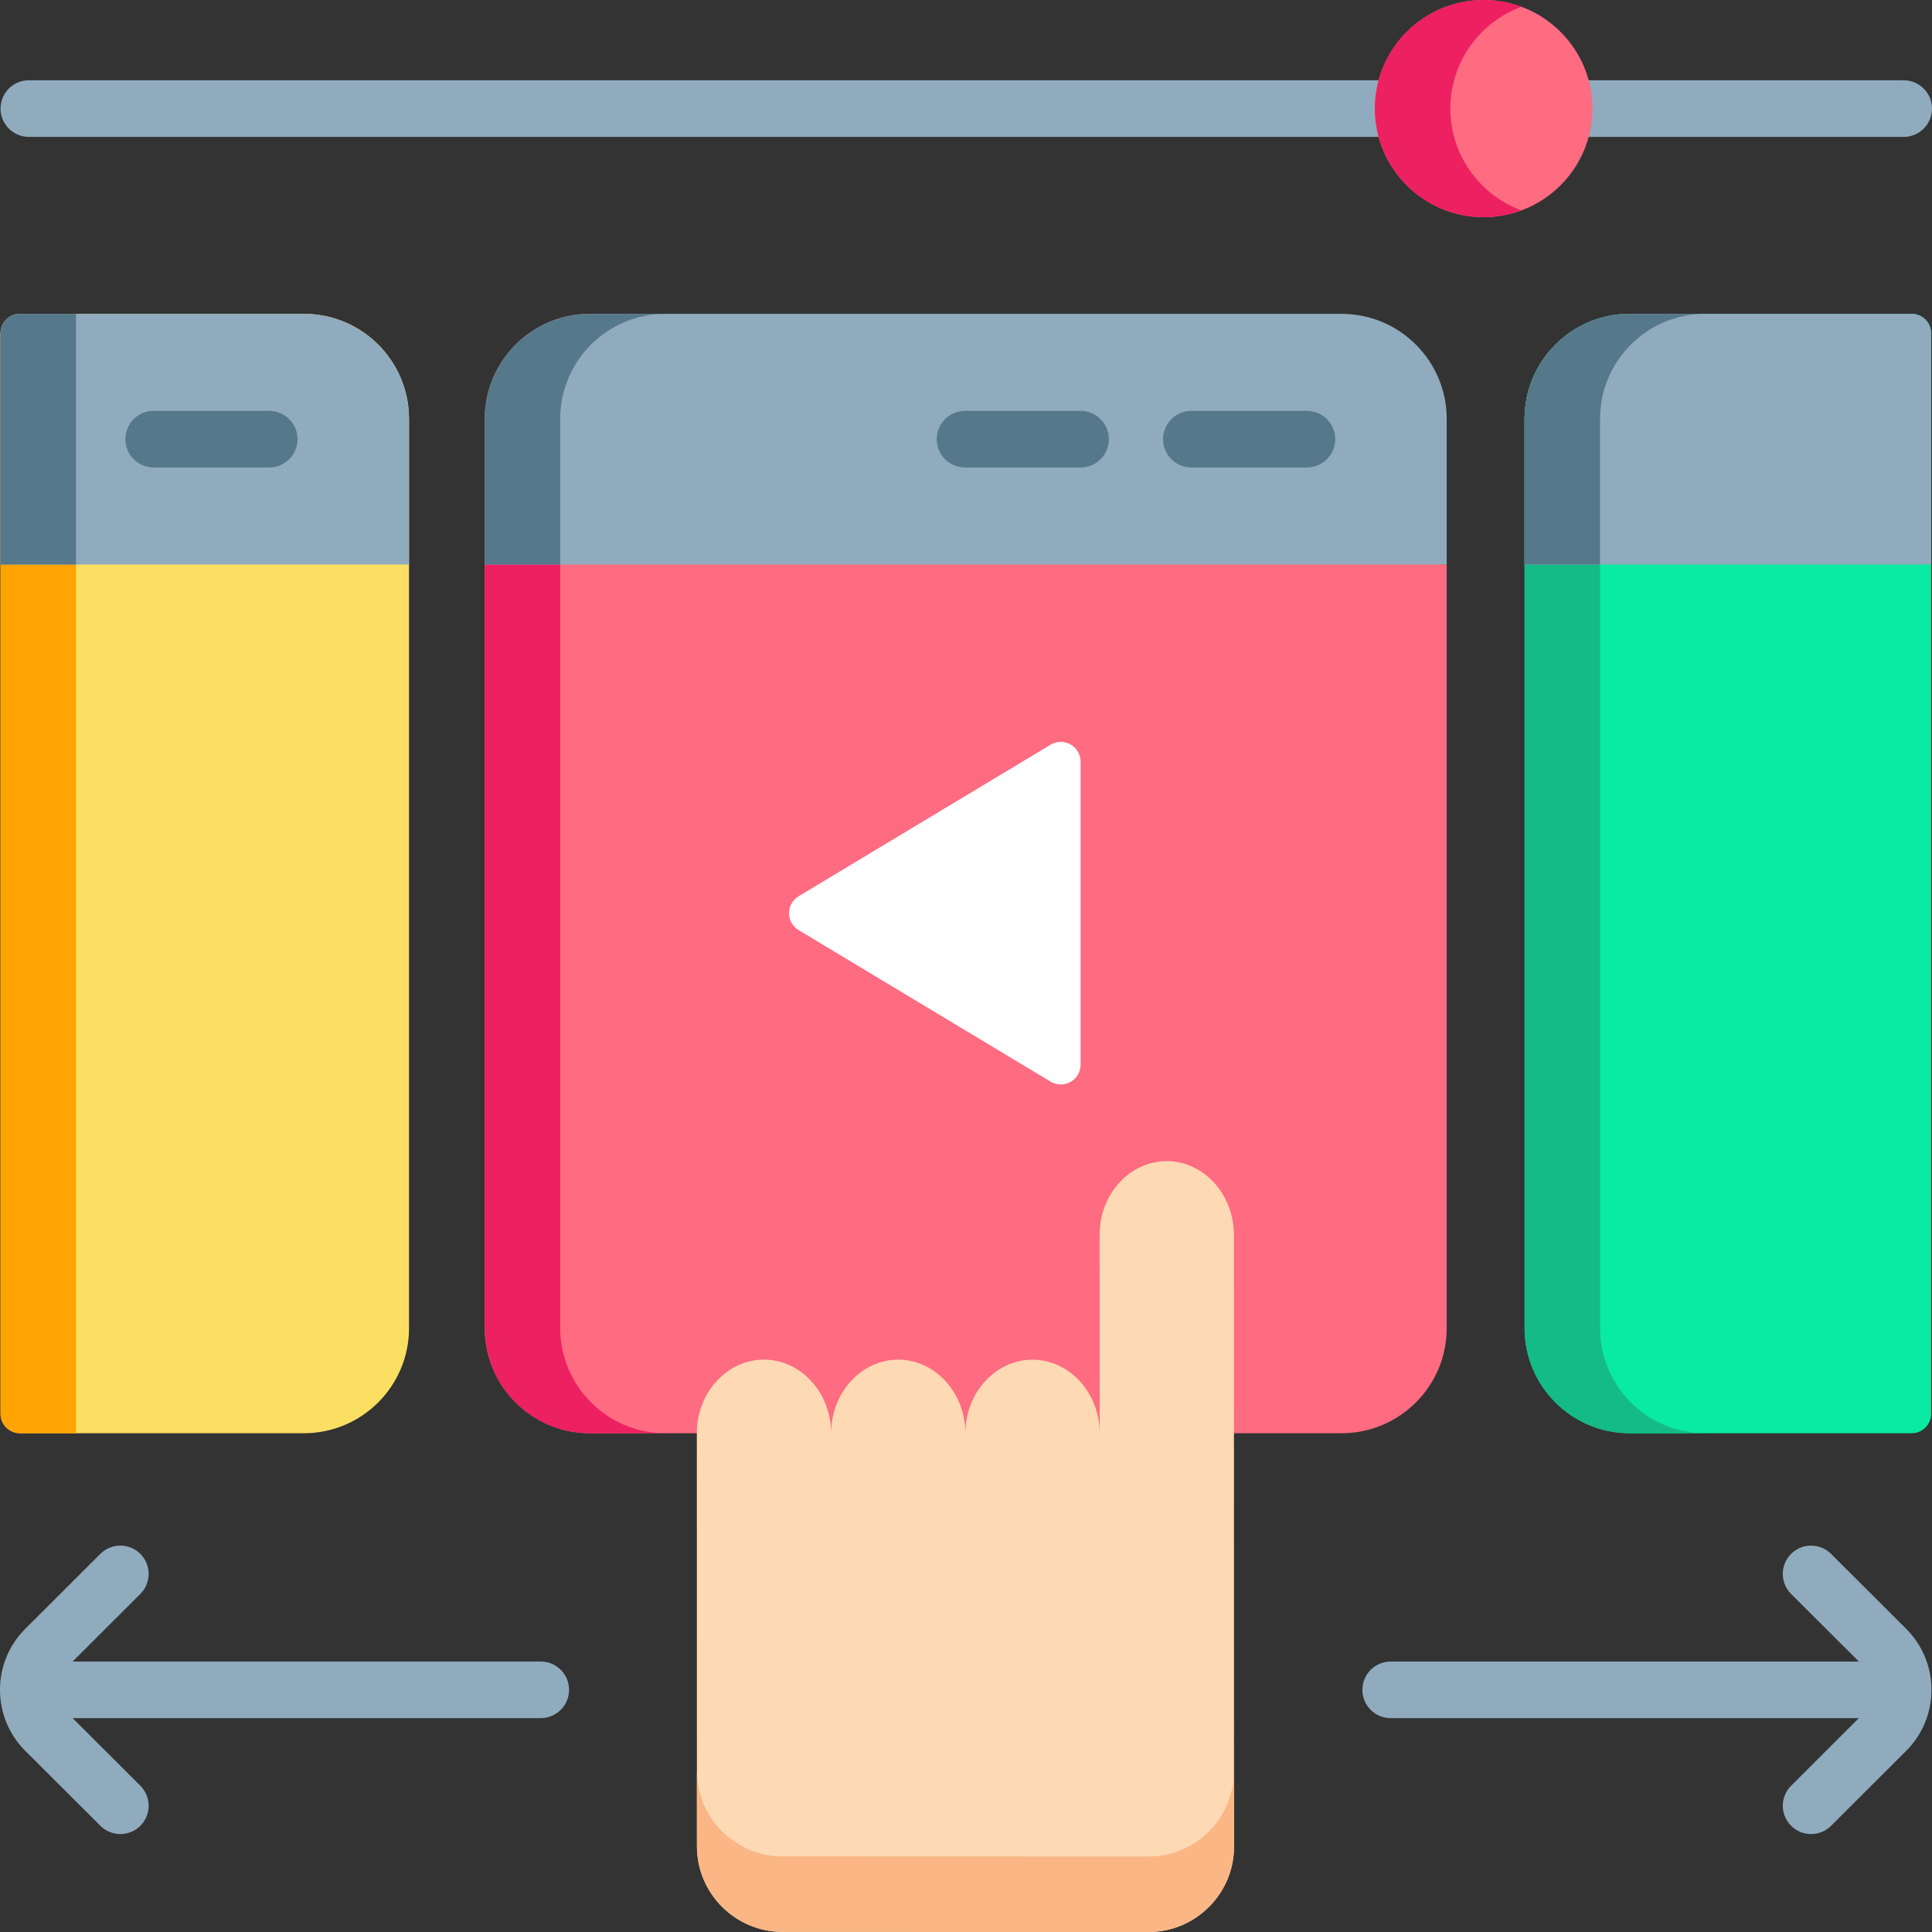 <svg width="117" height="117" viewBox="0 0 117 117" fill="none" xmlns="http://www.w3.org/2000/svg">
<rect x="0" y="0" width="117" height="117" fill="#333333" stroke="none"/>
<g clip-path="url(#clip0_1425_2039)">
<path d="M87.611 34.186V80.435C87.611 83.941 84.756 86.795 81.247 86.795H35.721C32.212 86.795 29.356 83.941 29.356 80.435V34.186L58.484 32.499L87.611 34.186Z" fill="#FF6B81"/>
<path d="M29.357 25.365V80.435C29.357 83.941 32.212 86.795 35.721 86.795H40.29C36.781 86.795 33.925 83.941 33.925 80.435V25.365C33.925 21.858 36.781 19.006 40.29 19.006H35.721C32.212 19.006 29.357 21.858 29.357 25.365Z" fill="#ED2061"/>
<path d="M29.356 25.365V34.186H87.611V25.365C87.611 21.858 84.756 19.006 81.247 19.006H35.721C32.212 19.006 29.356 21.858 29.356 25.365Z" fill="#90ABBD"/>
<path d="M29.355 25.365V34.186H33.925V25.365C33.925 21.858 36.78 19.006 40.289 19.006H35.72C32.211 19.006 29.355 21.858 29.355 25.365Z" fill="#56788B"/>
<path d="M72.147 24.882H79.146C80.092 24.882 80.859 25.649 80.859 26.596C80.859 27.543 80.092 28.31 79.146 28.31H72.147C71.2 28.31 70.433 27.543 70.433 26.596C70.433 25.649 71.2 24.882 72.147 24.882Z" fill="#56788B"/>
<path d="M58.44 24.882H65.439C66.385 24.882 67.152 25.649 67.152 26.596C67.152 27.543 66.385 28.31 65.439 28.31H58.44C57.493 28.31 56.726 27.543 56.726 26.596C56.726 25.649 57.493 24.882 58.44 24.882Z" fill="#56788B"/>
<path d="M0.033 20.186V85.615C0.033 86.266 0.561 86.795 1.213 86.795H18.405C21.914 86.795 24.77 83.941 24.77 80.435V25.365C24.77 21.853 21.922 19.006 18.41 19.006H1.213C0.561 19.006 0.033 19.534 0.033 20.186Z" fill="#FBDF63"/>
<path d="M1.213 19.006H4.602V86.795H1.213C0.561 86.795 0.032 86.266 0.032 85.614V20.186C0.032 19.534 0.561 19.006 1.213 19.006Z" fill="#FFA402"/>
<path d="M0.033 20.186V34.186H24.77V25.365C24.77 21.853 21.922 19.006 18.41 19.006H1.213C0.561 19.006 0.033 19.534 0.033 20.186Z" fill="#90ABBD"/>
<path d="M1.213 19.006H4.602V34.186H0.033V20.186C0.032 19.534 0.561 19.006 1.213 19.006Z" fill="#56788B"/>
<path d="M9.305 24.882H16.304C17.25 24.882 18.018 25.649 18.018 26.596C18.018 27.543 17.25 28.31 16.304 28.31H9.305C8.358 28.31 7.591 27.543 7.591 26.596C7.591 25.649 8.358 24.882 9.305 24.882Z" fill="#56788B"/>
<path d="M92.328 25.37V80.435C92.328 83.941 95.183 86.795 98.693 86.795H115.768C116.42 86.795 116.948 86.266 116.948 85.614V20.186C116.948 19.534 116.42 19.006 115.768 19.006H98.693C95.178 19.006 92.328 21.855 92.328 25.37Z" fill="#09EAA3"/>
<path d="M92.327 25.365V80.435C92.327 83.941 95.183 86.795 98.692 86.795H103.261C99.752 86.795 96.896 83.941 96.896 80.435V25.365C96.896 21.858 99.752 19.006 103.261 19.006H98.692C95.183 19.006 92.327 21.858 92.327 25.365Z" fill="#14BB87"/>
<path d="M92.328 25.37V34.186H116.948V20.186C116.948 19.534 116.42 19.006 115.768 19.006H98.693C95.178 19.006 92.328 21.855 92.328 25.37Z" fill="#90ABBD"/>
<path d="M92.327 25.365V34.186H96.896V25.365C96.896 21.858 99.752 19.006 103.261 19.006H98.692C95.183 19.006 92.327 21.858 92.327 25.365Z" fill="#56788B"/>
<path d="M1.746 4.862H115.287C116.233 4.862 117 5.629 117 6.576C117 7.522 116.233 8.29 115.287 8.29H1.746C0.8 8.29 0.033 7.522 0.033 6.576C0.033 5.629 0.8 4.862 1.746 4.862Z" fill="#90ABBD"/>
<path d="M83.259 6.577C83.259 10.201 86.214 13.151 89.847 13.151C90.652 13.151 91.422 13.007 92.133 12.742C94.642 11.814 96.436 9.399 96.436 6.577C96.436 3.752 94.642 1.337 92.133 0.409C91.422 0.144 90.652 0 89.847 0C86.214 0 83.259 2.95 83.259 6.577Z" fill="#FF6B81"/>
<path d="M83.26 6.577C83.26 10.201 86.214 13.151 89.848 13.151C90.652 13.151 91.422 13.007 92.133 12.742C89.624 11.814 87.83 9.399 87.83 6.577C87.83 3.752 89.624 1.337 92.133 0.409C91.422 0.144 90.652 0 89.848 0C86.214 0 83.26 2.95 83.26 6.577Z" fill="#ED2061"/>
<path d="M69.561 117C72.408 117 74.733 114.674 74.733 111.826L74.731 107.302L74.724 74.77C74.722 72.321 72.892 70.317 70.656 70.317C68.419 70.317 66.591 72.318 66.591 74.768L66.596 86.795C66.594 84.345 64.764 82.341 62.527 82.341C60.291 82.341 58.463 84.343 58.463 86.792C58.463 84.343 56.633 82.338 54.397 82.338C52.162 82.338 50.333 84.338 50.333 86.785C50.33 85.563 49.873 84.452 49.135 83.646C48.4 82.837 47.381 82.336 46.264 82.336C44.03 82.336 42.2 84.338 42.2 86.788L42.204 107.252L42.206 111.817C42.206 114.665 44.534 116.993 47.381 116.993L69.561 117Z" fill="#FDD9B4"/>
<path d="M69.561 117C72.408 117 74.733 114.674 74.733 111.826L74.731 107.302C74.708 110.129 72.392 112.43 69.561 112.43L47.381 112.423C44.534 112.423 42.206 110.094 42.206 107.247L42.204 107.252L42.206 111.817C42.206 114.665 44.534 116.993 47.381 116.993L69.561 117Z" fill="#FAB684"/>
<path d="M48.365 54.275L63.624 45.099C63.994 44.876 64.455 44.87 64.83 45.082C65.206 45.295 65.439 45.693 65.439 46.125V64.477C65.439 64.908 65.206 65.307 64.83 65.519C64.648 65.623 64.444 65.674 64.241 65.674C64.027 65.674 63.814 65.617 63.624 65.503L48.365 56.327C48.005 56.111 47.785 55.721 47.785 55.301C47.785 54.881 48.005 54.491 48.365 54.275Z" fill="white"/>
<path d="M84.218 100.622H112.57L108.468 96.528C107.798 95.859 107.796 94.774 108.465 94.104C109.133 93.434 110.218 93.433 110.888 94.101L115.432 98.636C116.422 99.624 116.967 100.938 116.967 102.336C116.967 103.733 116.421 105.047 115.431 106.035L110.888 110.57C110.553 110.903 110.115 111.07 109.678 111.07C109.238 111.07 108.799 110.902 108.465 110.567C107.796 109.897 107.798 108.811 108.468 108.143L112.57 104.049H84.218C83.272 104.049 82.504 103.282 82.504 102.335C82.504 101.389 83.272 100.622 84.218 100.622Z" fill="#90ABBD"/>
<path d="M6.078 94.1C6.748 93.432 7.833 93.433 8.501 94.103C9.17 94.773 9.168 95.859 8.498 96.527L4.397 100.621H32.748C33.695 100.621 34.462 101.388 34.462 102.335C34.462 103.281 33.695 104.048 32.748 104.048H4.397L8.499 108.142C9.169 108.811 9.17 109.896 8.502 110.566C8.167 110.901 7.728 111.069 7.289 111.069C6.851 111.069 6.413 110.902 6.079 110.569L1.535 106.034C0.545 105.046 -0 103.733 -0.001 102.335C-0.001 100.937 0.545 99.623 1.535 98.635L6.078 94.1Z" fill="#90ABBD"/>
</g>
<defs>
<clipPath id="clip0_1425_2039">
<rect width="117" height="117" fill="white" transform="matrix(-1 0 0 1 117 0)"/>
</clipPath>
</defs>
</svg>
